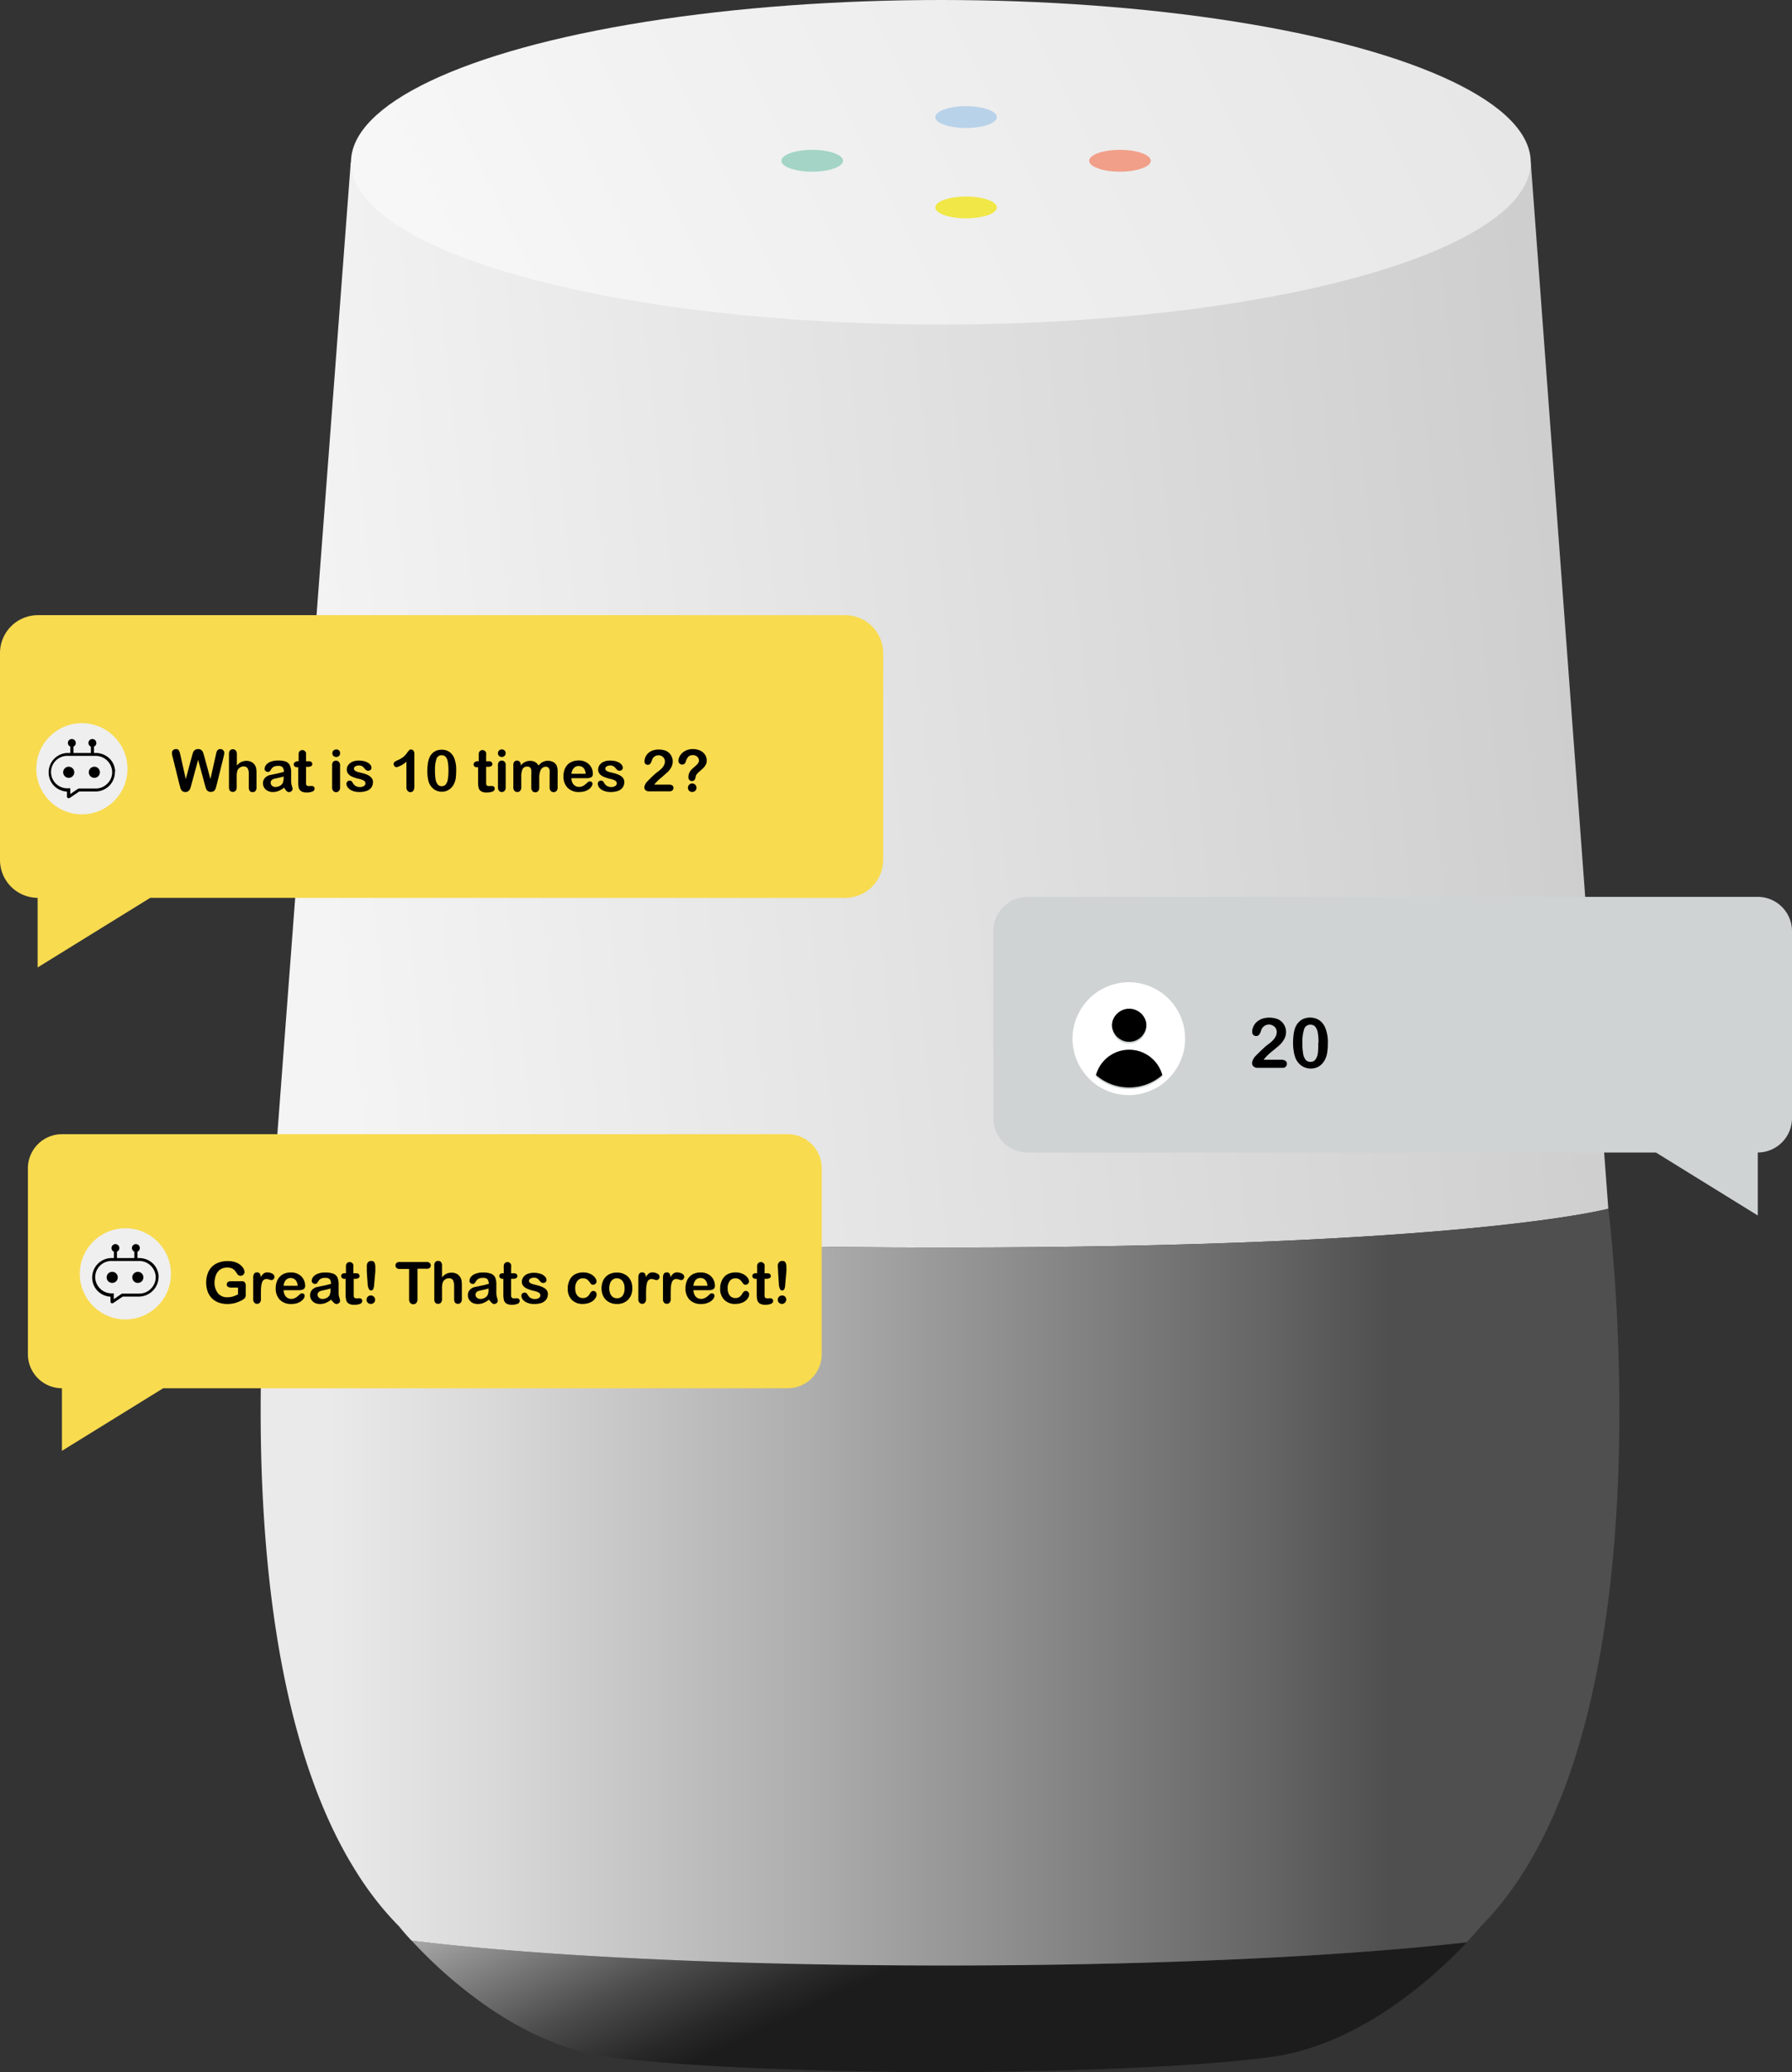 <svg id="Laag_1" data-name="Laag 1" xmlns="http://www.w3.org/2000/svg" xmlns:xlink="http://www.w3.org/1999/xlink" viewBox="0 0 309.05 357.31"><rect x="0" y="0" width="309.05" height="357.31" fill="#333333" stroke="none"/><defs><style>.cls-1{fill:url(#Naamloos_verloop);}.cls-2{fill:url(#Naamloos_verloop_2);}.cls-3{fill:#a3d4c5;}.cls-4{fill:#f1e746;}.cls-5{fill:#b8d2e9;}.cls-6{fill:#f19f88;}.cls-7{fill:url(#Naamloos_verloop_3);}.cls-8{fill:url(#Naamloos_verloop_4);}.cls-9{fill:#f8db4f;}.cls-10{fill:#efefef;}.cls-11{fill:#cfd3d3;}.cls-12{fill:#fff;}</style><linearGradient id="Naamloos_verloop" x1="48.8" y1="225.91" x2="284.5" y2="252.06" gradientTransform="matrix(1, 0, 0, -1, -0.51, 357.89)" gradientUnits="userSpaceOnUse"><stop offset="0.02" stop-color="#f4f4f4"/><stop offset="0.94" stop-color="#cecece"/></linearGradient><linearGradient id="Naamloos_verloop_2" x1="80.67" y1="289.38" x2="262.88" y2="379.9" gradientTransform="matrix(1, 0, 0, -1, 0, 357.89)" gradientUnits="userSpaceOnUse"><stop offset="0.03" stop-color="#f7f7f7"/><stop offset="0.25" stop-color="#f2f2f2"/><stop offset="1" stop-color="#e5e5e5"/></linearGradient><linearGradient id="Naamloos_verloop_3" x1="141.18" y1="68.51" x2="218.58" y2="-96.17" gradientTransform="matrix(1, 0, 0, -1, -0.51, 357.89)" gradientUnits="userSpaceOnUse"><stop offset="0.03" stop-color="#bfbfbf"/><stop offset="0.11" stop-color="#858585"/><stop offset="0.19" stop-color="#4c4c4c"/><stop offset="0.25" stop-color="#292929"/><stop offset="0.28" stop-color="#1c1c1c"/></linearGradient><linearGradient id="Naamloos_verloop_4" x1="45.46" y1="84.23" x2="279.78" y2="84.23" gradientTransform="matrix(1, 0, 0, -1, -0.51, 357.89)" gradientUnits="userSpaceOnUse"><stop offset="0.05" stop-color="#eaeaea"/><stop offset="0.17" stop-color="#d9d9d9"/><stop offset="0.41" stop-color="#acacac"/><stop offset="0.75" stop-color="#636363"/><stop offset="0.83" stop-color="#4f4f4f"/></linearGradient></defs><title>bot-google</title><g id="googlehome"><path class="cls-1" d="M264,28H60.49L46.86,208.41h0s25.56,6.7,115.72,6.7,114.78-6.69,114.79-6.7h0Z" transform="translate(0 0)"/><ellipse class="cls-2" cx="162.26" cy="27.98" rx="101.73" ry="27.98"/><ellipse class="cls-3" cx="140.07" cy="27.72" rx="5.31" ry="1.88"/><ellipse class="cls-4" cx="166.61" cy="35.77" rx="5.31" ry="1.88"/><ellipse class="cls-5" cx="166.61" cy="20.19" rx="5.31" ry="1.88"/><ellipse class="cls-6" cx="193.15" cy="27.72" rx="5.31" ry="1.88"/><path class="cls-7" d="M163.07,338.9c-37.48,0-70.82-1.68-92.07-4.29a78.73,78.73,0,0,0,13.61,11.77c5.76,3.88,12.77,7.3,20.45,8.3,20.13,2.63,57.05,2.63,57.05,2.63s37.49,0,57.06-2.63c8-1.08,15.37-4.8,21.29-8.92A80.11,80.11,0,0,0,253,334.87C231.66,337.33,199.3,338.9,163.07,338.9Z" transform="translate(0 0)"/><path class="cls-8" d="M277.37,208.41h0s-24.63,6.7-114.79,6.7-115.71-6.69-115.72-6.7h0s-9.65,75.7,14.48,114.17a56.05,56.05,0,0,0,4,5.66,49.43,49.43,0,0,0,3.48,3.9s.77,1,2.15,2.47c21.25,2.61,54.59,4.29,92.07,4.29,36.23,0,68.59-1.57,89.9-4,1.56-1.66,2.4-2.73,2.4-2.73a41,41,0,0,0,2.87-3.13,58,58,0,0,0,4.83-6.72C287,283.74,277.37,208.41,277.37,208.41Z" transform="translate(0 0)"/></g><g id="cloud-2"><path class="cls-9" d="M135.85,195.56H10.68a5.89,5.89,0,0,0-5.87,5.87V233.5a5.89,5.89,0,0,0,5.87,5.87v10.79l17.46-10.79H135.85a5.89,5.89,0,0,0,5.87-5.87V201.43A5.89,5.89,0,0,0,135.85,195.56Z" transform="translate(0 0)"/><circle class="cls-10" cx="21.62" cy="219.64" r="7.86"/><circle cx="19.35" cy="220.25" r="0.96"/><circle cx="23.77" cy="220.25" r="0.96"/><path d="M27.36,220.14a3.31,3.31,0,0,0-1-2.29,3.43,3.43,0,0,0-2.35-.93H23.7v-1.1a.68.68,0,1,0-.89-.36.7.7,0,0,0,.36.36v1.1h-3v-1.1a.68.68,0,1,0-.89-.36.7.7,0,0,0,.36.36v1.1h-.41a3.35,3.35,0,0,0-3.33,3.37v.07a3.29,3.29,0,0,0,1,2.29,3.35,3.35,0,0,0,2.16.93v.85a.3.3,0,0,0,.17.28h.15a.26.26,0,0,0,.17-.05l1.62-1.1H24a3.42,3.42,0,0,0,3.35-3.42ZM26,222.23a2.78,2.78,0,0,1-2,.82H21.15a.39.39,0,0,0-.23.07l-1.3.89v-1h-.35a2.85,2.85,0,0,1-2.85-2.7,2.8,2.8,0,0,1,2.71-2.89H24a2.85,2.85,0,0,1,2.85,2.7A2.78,2.78,0,0,1,26,222.23Z" transform="translate(0 0)"/></g><g id="cloud-react"><path class="cls-11" d="M177.21,154.64H303.15a5.92,5.92,0,0,1,5.9,5.9v32.27a5.93,5.93,0,0,1-5.9,5.91v10.86l-17.57-10.86H177.21a5.93,5.93,0,0,1-5.9-5.91V160.54A5.92,5.92,0,0,1,177.21,154.64Z" transform="translate(0 0)"/><circle cx="194.74" cy="176.66" r="2.97"/><path d="M194.74,180.72a5.94,5.94,0,0,0-5.78,4.59,8.69,8.69,0,0,0,11.55,0A5.92,5.92,0,0,0,194.74,180.72Z" transform="translate(0 0)"/><path class="cls-12" d="M194.74,169.36a9.73,9.73,0,0,0-7,16.53,10.79,10.79,0,0,0,1,.91,9.72,9.72,0,0,0,11.86,0,10.79,10.79,0,0,0,1-.91,9.72,9.72,0,0,0-6.95-16.53Zm-3,7.57a3,3,0,1,1,3,3,3,3,0,0,1-3-3Zm3,10.85a8.68,8.68,0,0,1-5.78-2.2,5.93,5.93,0,0,1,11.55,0,8.65,8.65,0,0,1-5.77,2.2Z" transform="translate(0 0)"/></g><g id="cloud-1"><path class="cls-9" d="M145.78,106.07H6.49A6.54,6.54,0,0,0,0,112.6v35.68a6.54,6.54,0,0,0,6.49,6.53v12l19.42-12H145.78a6.55,6.55,0,0,0,6.53-6.53V112.6A6.55,6.55,0,0,0,145.78,106.07Z" transform="translate(0 0)"/><circle class="cls-10" cx="14.12" cy="132.55" r="7.86"/><circle cx="11.85" cy="133.16" r="0.96"/><circle cx="16.27" cy="133.16" r="0.96"/><path d="M19.86,133.05a3.31,3.31,0,0,0-1-2.29,3.43,3.43,0,0,0-2.35-.93h-.3v-1.1a.65.65,0,0,0,.4-.62.68.68,0,1,0-.94.62v1.1h-3v-1.1a.65.65,0,0,0,.4-.62.68.68,0,1,0-.94.62v1.1h-.4a3.34,3.34,0,0,0-3.34,3.36v.08a3.29,3.29,0,0,0,1,2.29,3.37,3.37,0,0,0,2.16.93v.85a.33.33,0,0,0,.17.28h.15a.37.37,0,0,0,.18-.05l1.61-1.1h2.83a3.35,3.35,0,0,0,3.33-3.37V133Zm-1.37,2.09a2.78,2.78,0,0,1-2,.82H13.65a.39.39,0,0,0-.23.07l-1.3.89v-1h-.35a2.8,2.8,0,1,1,0-5.59h4.72a2.85,2.85,0,0,1,2.85,2.7A2.72,2.72,0,0,1,18.49,135.14Z" transform="translate(0 0)"/></g><path d="M35.33,135.31,34.17,131,33,135.31a6.1,6.1,0,0,1-.22.7.84.84,0,0,1-.28.38.75.75,0,0,1-.53.17.82.82,0,0,1-.44-.1.69.69,0,0,1-.28-.28,2,2,0,0,1-.18-.44c0-.16-.08-.32-.12-.46l-1.19-4.82a2.92,2.92,0,0,1-.11-.64.63.63,0,0,1,.2-.47.65.65,0,0,1,.48-.19.54.54,0,0,1,.53.25,3,3,0,0,1,.24.74l.94,4.18,1.05-3.91a6.55,6.55,0,0,1,.21-.68.93.93,0,0,1,.3-.41.9.9,0,0,1,.57-.17.81.81,0,0,1,.57.18.92.92,0,0,1,.28.39q.07.21.21.69l1.06,3.91.94-4.18a3.67,3.67,0,0,1,.13-.51.72.72,0,0,1,.21-.33.58.58,0,0,1,.43-.15.65.65,0,0,1,.48.19.62.62,0,0,1,.2.47,3.24,3.24,0,0,1-.11.64l-1.19,4.82c-.08.32-.15.56-.2.71a1,1,0,0,1-.28.4,1,1,0,0,1-1.07,0,.84.84,0,0,1-.28-.38C35.5,135.88,35.42,135.65,35.33,135.31Z" transform="translate(0 0)"/><path d="M40.85,130v2a3,3,0,0,1,.5-.47,1.72,1.72,0,0,1,.53-.25,2.18,2.18,0,0,1,.63-.09,1.77,1.77,0,0,1,.9.22A1.48,1.48,0,0,1,44,132a1.58,1.58,0,0,1,.19.54,4.4,4.4,0,0,1,.05.68v2.55a.91.91,0,0,1-.18.61.66.66,0,0,1-.49.2q-.66,0-.66-.81V133.5a2,2,0,0,0-.19-1,.76.76,0,0,0-.72-.35,1,1,0,0,0-.64.21,1.14,1.14,0,0,0-.43.55,3.58,3.58,0,0,0-.11,1.06v1.76a.86.86,0,0,1-.18.6.59.59,0,0,1-.49.21q-.66,0-.66-.81V130a1,1,0,0,1,.17-.61.63.63,0,0,1,.49-.2.62.62,0,0,1,.49.2A.91.91,0,0,1,40.85,130Z" transform="translate(0 0)"/><path d="M49,135.81a3.94,3.94,0,0,1-.94.56,2.53,2.53,0,0,1-1,.19,2,2,0,0,1-.9-.2,1.52,1.52,0,0,1-.6-.55,1.42,1.42,0,0,1-.21-.75,1.33,1.33,0,0,1,.35-.93,1.73,1.73,0,0,1,1-.52c.08,0,.29-.07.63-.13l.86-.19.78-.21a1.45,1.45,0,0,0-.21-.77,1,1,0,0,0-.78-.25,1.73,1.73,0,0,0-.77.14,1.38,1.38,0,0,0-.44.43,4.23,4.23,0,0,1-.25.37.43.43,0,0,1-.33.09.6.6,0,0,1-.39-.14.47.47,0,0,1-.16-.37,1.13,1.13,0,0,1,.25-.69,1.71,1.71,0,0,1,.77-.54,3.41,3.41,0,0,1,1.32-.22,3.71,3.71,0,0,1,1.38.21A1.28,1.28,0,0,1,50,132a2.82,2.82,0,0,1,.21,1.19V134c0,.22,0,.46,0,.73a2.86,2.86,0,0,0,.12.79,2.14,2.14,0,0,1,.13.52.48.48,0,0,1-.2.37.59.59,0,0,1-.43.17.59.59,0,0,1-.41-.19A3.24,3.24,0,0,1,49,135.81Zm-.09-1.93a7.29,7.29,0,0,1-.85.23l-.78.17a1.26,1.26,0,0,0-.41.22.58.58,0,0,0-.19.46.68.68,0,0,0,.23.52.84.84,0,0,0,.6.21,1.52,1.52,0,0,0,.73-.18,1.17,1.17,0,0,0,.49-.44,2.07,2.07,0,0,0,.18-1Z" transform="translate(0 0)"/><path d="M51.35,131.26h.15v-.8c0-.22,0-.38,0-.51a.75.75,0,0,1,.09-.31.67.67,0,0,1,.56-.31.63.63,0,0,1,.45.19.58.58,0,0,1,.18.31,3.45,3.45,0,0,1,0,.52v.91h.49a.6.6,0,0,1,.43.13.45.45,0,0,1,.15.35.38.38,0,0,1-.21.37,1.25,1.25,0,0,1-.61.11h-.25v2.45a2.88,2.88,0,0,0,0,.48.48.48,0,0,0,.11.28.41.41,0,0,0,.31.1,1.45,1.45,0,0,0,.32,0,1.45,1.45,0,0,1,.31,0,.37.37,0,0,1,.29.13.41.41,0,0,1,.13.32.52.52,0,0,1-.35.49,2.42,2.42,0,0,1-1,.17,1.76,1.76,0,0,1-.95-.21,1,1,0,0,1-.42-.58,3.82,3.82,0,0,1-.1-1v-2.56h-.17a.58.58,0,0,1-.44-.14.44.44,0,0,1-.16-.34.46.46,0,0,1,.16-.35A.7.7,0,0,1,51.35,131.26Z" transform="translate(0 0)"/><path d="M58,130.52a.72.72,0,0,1-.48-.17.6.6,0,0,1-.2-.48.62.62,0,0,1,.2-.47.72.72,0,0,1,.48-.18.67.67,0,0,1,.45.16.6.6,0,0,1,.2.49.62.62,0,0,1-.19.48A.71.71,0,0,1,58,130.52Zm.65,1.38v3.85a.86.86,0,0,1-.19.61.66.66,0,0,1-1,0,.9.9,0,0,1-.18-.6v-3.81a.88.88,0,0,1,.18-.6.66.66,0,0,1,.48-.2.63.63,0,0,1,.48.2A.78.78,0,0,1,58.65,131.9Z" transform="translate(0 0)"/><path d="M64.32,134.82a1.67,1.67,0,0,1-.26.94,1.65,1.65,0,0,1-.8.6,3.66,3.66,0,0,1-1.28.2,3.11,3.11,0,0,1-1.23-.22,1.71,1.71,0,0,1-.75-.55,1.07,1.07,0,0,1-.25-.66.51.51,0,0,1,.16-.37.52.52,0,0,1,.4-.16.46.46,0,0,1,.32.1,1.45,1.45,0,0,1,.21.29,1.49,1.49,0,0,0,.49.53,1.45,1.45,0,0,0,.78.18,1.12,1.12,0,0,0,.66-.18.5.5,0,0,0,.25-.41.55.55,0,0,0-.26-.51,3.3,3.3,0,0,0-.88-.31,6.44,6.44,0,0,1-1.12-.36,1.79,1.79,0,0,1-.69-.49,1.17,1.17,0,0,1-.26-.76,1.34,1.34,0,0,1,.24-.76,1.79,1.79,0,0,1,.71-.57,2.7,2.7,0,0,1,1.12-.21,3.71,3.71,0,0,1,.93.11,2.21,2.21,0,0,1,.69.29,1.35,1.35,0,0,1,.42.4.73.73,0,0,1,.14.43.48.48,0,0,1-.15.37.6.6,0,0,1-.44.15.55.55,0,0,1-.35-.12,2.32,2.32,0,0,1-.32-.35,1.32,1.32,0,0,0-.36-.31,1.11,1.11,0,0,0-.56-.12,1,1,0,0,0-.6.16.44.44,0,0,0-.24.38.41.41,0,0,0,.18.34,1.47,1.47,0,0,0,.47.23l.82.21a4.43,4.43,0,0,1,1,.36,1.65,1.65,0,0,1,.59.5A1,1,0,0,1,64.32,134.82Z" transform="translate(0 0)"/><path d="M70.09,135.77v-4.44a4.1,4.1,0,0,1-1.67.95.5.5,0,0,1-.37-.16.57.57,0,0,1-.16-.38.45.45,0,0,1,.16-.37,3,3,0,0,1,.55-.3,4.1,4.1,0,0,0,1-.59,3.73,3.73,0,0,0,.62-.69,4.94,4.94,0,0,1,.36-.46.41.41,0,0,1,.31-.09.5.5,0,0,1,.42.2.9.9,0,0,1,.15.55v5.59c0,.65-.22,1-.67,1a.59.59,0,0,1-.47-.2A.85.85,0,0,1,70.09,135.77Z" transform="translate(0 0)"/><path d="M78.67,132.93a9.2,9.2,0,0,1-.09,1.38,3.46,3.46,0,0,1-.36,1,2.45,2.45,0,0,1-.86.89,2.29,2.29,0,0,1-1.18.31,2.26,2.26,0,0,1-1.33-.42A2.59,2.59,0,0,1,74,135a4,4,0,0,1-.22-.9,6.93,6.93,0,0,1-.08-1.06,10.68,10.68,0,0,1,.08-1.33,4.26,4.26,0,0,1,.25-1,2.27,2.27,0,0,1,.83-1.07,2.3,2.3,0,0,1,1.32-.37,2.45,2.45,0,0,1,.91.16,2.16,2.16,0,0,1,.72.48,2.79,2.79,0,0,1,.52.78A5.58,5.58,0,0,1,78.67,132.93Zm-1.33-.1a8.27,8.27,0,0,0-.11-1.46,1.76,1.76,0,0,0-.36-.86.91.91,0,0,0-.71-.29.9.9,0,0,0-.89.65,5.85,5.85,0,0,0-.25,2,8.83,8.83,0,0,0,.1,1.5,1.94,1.94,0,0,0,.37.89.84.84,0,0,0,.68.3.86.86,0,0,0,.71-.31,1.87,1.87,0,0,0,.35-.89A8.91,8.91,0,0,0,77.34,132.83Z" transform="translate(0 0)"/><path d="M82.41,131.26h.15v-.8c0-.22,0-.38,0-.51a.76.76,0,0,1,.1-.31.58.58,0,0,1,.22-.22.63.63,0,0,1,.33-.09.65.65,0,0,1,.46.19.56.56,0,0,1,.17.31,2.37,2.37,0,0,1,0,.52v.91h.49a.61.61,0,0,1,.43.13.45.45,0,0,1,.15.35.38.38,0,0,1-.21.37,1.31,1.31,0,0,1-.61.11h-.25v2.45c0,.21,0,.37,0,.48a.48.48,0,0,0,.12.28.4.4,0,0,0,.31.1,1.52,1.52,0,0,0,.32,0,1.38,1.38,0,0,1,.31,0,.39.39,0,0,1,.29.13.41.41,0,0,1,.13.32.54.54,0,0,1-.35.49,2.45,2.45,0,0,1-1,.17,1.74,1.74,0,0,1-1-.21.92.92,0,0,1-.42-.58,3.82,3.82,0,0,1-.1-1v-2.56h-.18a.6.6,0,0,1-.44-.14.46.46,0,0,1,0-.69A.68.68,0,0,1,82.41,131.26Z" transform="translate(0 0)"/><path d="M86.55,130.52a.74.74,0,0,1-.48-.17.68.68,0,0,1,0-.95.67.67,0,0,1,.47-.18.7.7,0,0,1,.46.16.63.63,0,0,1,.2.49.63.63,0,0,1-.2.48A.69.69,0,0,1,86.55,130.52Zm.66,1.38v3.85a.86.86,0,0,1-.19.61.66.66,0,0,1-.48.2.6.6,0,0,1-.48-.21.9.9,0,0,1-.18-.6v-3.81a.88.88,0,0,1,.18-.6.63.63,0,0,1,.48-.2.66.66,0,0,1,.48.2A.78.78,0,0,1,87.21,131.9Z" transform="translate(0 0)"/><path d="M93,134v1.77a.9.9,0,0,1-.19.63.64.64,0,0,1-.5.21.61.61,0,0,1-.49-.21.9.9,0,0,1-.19-.63V133.6a5.21,5.21,0,0,0,0-.78.83.83,0,0,0-.18-.46.59.59,0,0,0-.48-.18.85.85,0,0,0-.86.45,3.14,3.14,0,0,0-.21,1.29v1.8a.9.9,0,0,1-.19.63.62.62,0,0,1-.49.21.66.66,0,0,1-.5-.21.9.9,0,0,1-.19-.63v-3.81a.86.86,0,0,1,.17-.57.6.6,0,0,1,.46-.2.58.58,0,0,1,.45.19.65.65,0,0,1,.19.5V132a2.29,2.29,0,0,1,.74-.61,2,2,0,0,1,.88-.2,1.79,1.79,0,0,1,.86.2,1.67,1.67,0,0,1,.6.61,2.14,2.14,0,0,1,.72-.61,2,2,0,0,1,1.8,0A1.34,1.34,0,0,1,96,132a2.9,2.9,0,0,1,.17,1.14v2.6a.9.9,0,0,1-.19.63.64.64,0,0,1-.5.21.66.66,0,0,1-.5-.21.9.9,0,0,1-.19-.63v-2.24a4.25,4.25,0,0,0,0-.69.75.75,0,0,0-.2-.43.6.6,0,0,0-.48-.18.83.83,0,0,0-.5.16,1,1,0,0,0-.37.42A3.24,3.24,0,0,0,93,134Z" transform="translate(0 0)"/><path d="M101.15,134.18h-2.6a1.71,1.71,0,0,0,.18.8,1.23,1.23,0,0,0,1.13.7,1.44,1.44,0,0,0,.43-.06,1.65,1.65,0,0,0,.39-.17c.12-.08.23-.17.34-.26s.24-.21.4-.37a.45.45,0,0,1,.3-.09.52.52,0,0,1,.33.11.43.43,0,0,1,.13.32.83.83,0,0,1-.15.42,1.64,1.64,0,0,1-.42.47,2.69,2.69,0,0,1-.72.37,3.33,3.33,0,0,1-1,.14,2.64,2.64,0,0,1-2-.73,2.71,2.71,0,0,1-.71-2,3.2,3.2,0,0,1,.17-1.09,2.5,2.5,0,0,1,.51-.87,2.23,2.23,0,0,1,.83-.55,3,3,0,0,1,1.1-.2,2.59,2.59,0,0,1,1.34.33,2.28,2.28,0,0,1,.84.85,2.33,2.33,0,0,1,.27,1.07c0,.33-.09.55-.28.65A1.85,1.85,0,0,1,101.15,134.18Zm-2.6-.76H101a1.63,1.63,0,0,0-.36-1,1.12,1.12,0,0,0-.85-.34,1,1,0,0,0-.81.34A1.64,1.64,0,0,0,98.55,133.42Z" transform="translate(0 0)"/><path d="M107.67,134.82a1.6,1.6,0,0,1-.27.94,1.63,1.63,0,0,1-.79.6,3.7,3.7,0,0,1-1.28.2,3,3,0,0,1-1.23-.22,1.74,1.74,0,0,1-.76-.55,1.12,1.12,0,0,1-.24-.66.5.5,0,0,1,.15-.37.54.54,0,0,1,.4-.16.44.44,0,0,1,.32.1,1.16,1.16,0,0,1,.22.29,1.4,1.4,0,0,0,.49.53,1.45,1.45,0,0,0,.78.18,1.11,1.11,0,0,0,.65-.18.52.52,0,0,0,.26-.41.56.56,0,0,0-.27-.51,3.2,3.2,0,0,0-.87-.31,6.17,6.17,0,0,1-1.12-.36,1.79,1.79,0,0,1-.69-.49,1.12,1.12,0,0,1-.26-.76,1.34,1.34,0,0,1,.24-.76,1.76,1.76,0,0,1,.7-.57,2.75,2.75,0,0,1,1.13-.21,3.83,3.83,0,0,1,.93.11,2.43,2.43,0,0,1,.69.29,1.47,1.47,0,0,1,.42.4.81.81,0,0,1,.14.43.48.48,0,0,1-.15.37.62.62,0,0,1-.44.15.53.53,0,0,1-.35-.12,1.9,1.9,0,0,1-.33-.35,1.19,1.19,0,0,0-.36-.31,1.07,1.07,0,0,0-.55-.12,1,1,0,0,0-.6.16.44.44,0,0,0-.24.38.42.42,0,0,0,.17.34,1.53,1.53,0,0,0,.48.23l.82.21a4.33,4.33,0,0,1,1,.36,1.78,1.78,0,0,1,.6.5A1.11,1.11,0,0,1,107.67,134.82Z" transform="translate(0 0)"/><path d="M112.84,135.29h2.55a1,1,0,0,1,.58.15.57.57,0,0,1,0,.83.65.65,0,0,1-.48.17h-3.59a.82.82,0,0,1-.58-.2.69.69,0,0,1-.2-.48,1.12,1.12,0,0,1,.13-.46,1.74,1.74,0,0,1,.29-.46c.43-.45.82-.84,1.17-1.16a7.63,7.63,0,0,1,.75-.63,4.42,4.42,0,0,0,.67-.57,2.32,2.32,0,0,0,.4-.58,1.45,1.45,0,0,0,.14-.59,1,1,0,0,0-.15-.56,1,1,0,0,0-.4-.38,1.11,1.11,0,0,0-.56-.14,1.15,1.15,0,0,0-1,.56,2.17,2.17,0,0,0-.16.4,1.76,1.76,0,0,1-.26.5.52.52,0,0,1-.42.18.54.54,0,0,1-.41-.16.6.6,0,0,1-.16-.44,1.8,1.8,0,0,1,.15-.7,2,2,0,0,1,.45-.67,2.25,2.25,0,0,1,.76-.48,3,3,0,0,1,1.09-.18,3.24,3.24,0,0,1,1.27.23,1.95,1.95,0,0,1,1,1.06,1.93,1.93,0,0,1,.15.75,2.09,2.09,0,0,1-.3,1.1,3.48,3.48,0,0,1-.62.78c-.2.18-.55.48-1,.88a7.82,7.82,0,0,0-1,.93A2.22,2.22,0,0,0,112.84,135.29Z" transform="translate(0 0)"/><path d="M117,131.2a1.76,1.76,0,0,1,.3-.94,2.31,2.31,0,0,1,.87-.79,2.7,2.7,0,0,1,1.33-.31,2.91,2.91,0,0,1,1.25.26,2.1,2.1,0,0,1,.84.71,1.81,1.81,0,0,1,.29,1,1.46,1.46,0,0,1-.17.73,2.36,2.36,0,0,1-.4.54c-.15.15-.43.4-.83.76a2.1,2.1,0,0,0-.26.27.69.69,0,0,0-.15.21.64.64,0,0,0-.08.19c0,.06,0,.17-.08.33a.55.55,0,0,1-.58.51.61.61,0,0,1-.43-.17.66.66,0,0,1-.17-.49,1.73,1.73,0,0,1,.13-.71,1.69,1.69,0,0,1,.33-.53q.21-.23.57-.54c.21-.18.36-.32.45-.41a1.39,1.39,0,0,0,.23-.31.69.69,0,0,0,.1-.37.88.88,0,0,0-.29-.66,1,1,0,0,0-.75-.27,1,1,0,0,0-.79.27,2.21,2.21,0,0,0-.43.8c-.11.37-.32.55-.63.55a.6.6,0,0,1-.46-.19A.58.58,0,0,1,117,131.2Zm2.38,5.35a.76.76,0,0,1-.52-.19.75.75,0,0,1,0-1.06.73.73,0,0,1,1.25.52.67.67,0,0,1-.22.54A.75.75,0,0,1,119.37,136.55Z" transform="translate(0 0)"/><path d="M217.93,182.73H221a1.14,1.14,0,0,1,.7.19.61.61,0,0,1,.24.51.69.69,0,0,1-.19.49.78.78,0,0,1-.58.2h-4.31a1,1,0,0,1-.69-.25.78.78,0,0,1-.24-.57,1.38,1.38,0,0,1,.16-.56,2.17,2.17,0,0,1,.34-.55q.78-.81,1.41-1.38a8.75,8.75,0,0,1,.89-.76,5.76,5.76,0,0,0,.8-.68,2.59,2.59,0,0,0,.49-.71,1.67,1.67,0,0,0,.17-.7,1.24,1.24,0,0,0-.18-.67,1.21,1.21,0,0,0-.49-.46,1.41,1.41,0,0,0-1.88.51,2.31,2.31,0,0,0-.19.48,2.08,2.08,0,0,1-.31.6.64.64,0,0,1-.51.21.66.66,0,0,1-.49-.19.72.72,0,0,1-.19-.53,2.19,2.19,0,0,1,.18-.84,2.36,2.36,0,0,1,.54-.8,2.73,2.73,0,0,1,.92-.58,3.65,3.65,0,0,1,1.3-.22,3.94,3.94,0,0,1,1.53.28,2.45,2.45,0,0,1,.72.52,2.58,2.58,0,0,1,.48.76,2.52,2.52,0,0,1-.19,2.21,3.91,3.91,0,0,1-.73.93c-.25.23-.67.58-1.26,1.06a9.73,9.73,0,0,0-1.21,1.12A4.65,4.65,0,0,0,217.93,182.73Z" transform="translate(0 0)"/><path d="M229,179.9a9.78,9.78,0,0,1-.12,1.65,3.91,3.91,0,0,1-.43,1.26,2.94,2.94,0,0,1-1,1.07,2.84,2.84,0,0,1-3-.13,3.08,3.08,0,0,1-1.06-1.4,5.4,5.4,0,0,1-.27-1.07A10.22,10.22,0,0,1,223,180a12.65,12.65,0,0,1,.09-1.59,5.33,5.33,0,0,1,.29-1.22,2.87,2.87,0,0,1,1-1.29,2.78,2.78,0,0,1,1.57-.44,3,3,0,0,1,1.1.2,2.49,2.49,0,0,1,.86.57,3.22,3.22,0,0,1,.63.94A6.61,6.61,0,0,1,229,179.9Zm-1.61-.11a9.44,9.44,0,0,0-.13-1.76,2.14,2.14,0,0,0-.43-1,1.06,1.06,0,0,0-.84-.35,1.09,1.09,0,0,0-1.08.78,7.13,7.13,0,0,0-.3,2.4,10,10,0,0,0,.13,1.81,2.22,2.22,0,0,0,.43,1.06,1,1,0,0,0,.83.36,1,1,0,0,0,.84-.37,2.24,2.24,0,0,0,.43-1.08A11.08,11.08,0,0,0,227.34,179.79Z" transform="translate(0 0)"/><path d="M42.38,221.81v1.37a1.72,1.72,0,0,1-.05.44.69.69,0,0,1-.2.29,2.37,2.37,0,0,1-.37.26,6.1,6.1,0,0,1-1.25.51,5,5,0,0,1-1.31.16,4.45,4.45,0,0,1-1.5-.25,3.25,3.25,0,0,1-1.16-.74,3.18,3.18,0,0,1-.73-1.17,4.75,4.75,0,0,1,0-3.07,3.18,3.18,0,0,1,.73-1.18,3.25,3.25,0,0,1,1.18-.74,4.5,4.5,0,0,1,1.57-.25,3.87,3.87,0,0,1,1.28.19,2.74,2.74,0,0,1,.9.49,2.17,2.17,0,0,1,.53.62,1.3,1.3,0,0,1,.17.58.61.61,0,0,1-.2.46.7.7,0,0,1-.49.2.67.67,0,0,1-.3-.08.76.76,0,0,1-.24-.2,7.8,7.8,0,0,0-.45-.64,1.61,1.61,0,0,0-.5-.36,1.9,1.9,0,0,0-.81-.14,2.19,2.19,0,0,0-.9.17,1.82,1.82,0,0,0-.67.5,2.24,2.24,0,0,0-.43.81A3.53,3.53,0,0,0,37,221.1,2.88,2.88,0,0,0,37.6,223a2,2,0,0,0,1.61.68,3.63,3.63,0,0,0,.95-.13,5.17,5.17,0,0,0,.89-.38v-1.16H39.93a1.13,1.13,0,0,1-.61-.13.43.43,0,0,1-.21-.41.54.54,0,0,1,.17-.4.72.72,0,0,1,.47-.15H41.4a2.44,2.44,0,0,1,.51,0,.6.6,0,0,1,.34.24A1,1,0,0,1,42.38,221.81Z" transform="translate(0 0)"/><path d="M45,222.92V224a.86.86,0,0,1-.19.61.64.64,0,0,1-.48.2.59.59,0,0,1-.47-.21.82.82,0,0,1-.19-.6v-3.71c0-.6.22-.9.65-.9a.55.55,0,0,1,.48.21,1.15,1.15,0,0,1,.16.62,2.35,2.35,0,0,1,.49-.62,1,1,0,0,1,.67-.21,1.75,1.75,0,0,1,.82.21.63.63,0,0,1,.39.56.51.51,0,0,1-.17.4.5.5,0,0,1-.36.16,1.55,1.55,0,0,1-.35-.09,1.71,1.71,0,0,0-.5-.09.76.76,0,0,0-.48.15,1,1,0,0,0-.29.46,4,4,0,0,0-.14.72C45,222.18,45,222.52,45,222.92Z" transform="translate(0 0)"/><path d="M51.52,222.46H48.91a1.85,1.85,0,0,0,.19.8,1.25,1.25,0,0,0,.47.52,1.22,1.22,0,0,0,.65.18,1.51,1.51,0,0,0,.44-.06,1.46,1.46,0,0,0,.38-.18,2.3,2.3,0,0,0,.34-.25l.41-.37a.44.44,0,0,1,.29-.09.53.53,0,0,1,.34.11.42.42,0,0,1,.12.32.9.9,0,0,1-.14.42,1.53,1.53,0,0,1-.43.46,2.27,2.27,0,0,1-.71.37,3,3,0,0,1-1,.15,2.67,2.67,0,0,1-2-.73,2.75,2.75,0,0,1-.71-2,3.3,3.3,0,0,1,.18-1.1,2.4,2.4,0,0,1,.51-.86,2.22,2.22,0,0,1,.83-.56,2.94,2.94,0,0,1,1.09-.19,2.56,2.56,0,0,1,1.34.33,2.08,2.08,0,0,1,.84.85,2.22,2.22,0,0,1,.28,1.07.67.67,0,0,1-.29.65A1.77,1.77,0,0,1,51.52,222.46Zm-2.61-.76h2.42a1.54,1.54,0,0,0-.37-1,1.18,1.18,0,0,0-1.66,0A1.77,1.77,0,0,0,48.91,221.7Z" transform="translate(0 0)"/><path d="M57.11,224.09a3.89,3.89,0,0,1-.93.56,2.54,2.54,0,0,1-1,.19,2,2,0,0,1-.9-.2,1.5,1.5,0,0,1-.59-.55,1.33,1.33,0,0,1-.21-.75,1.36,1.36,0,0,1,.34-.94,1.72,1.72,0,0,1,1-.51l.63-.14c.34-.06.63-.13.87-.18l.77-.21a1.35,1.35,0,0,0-.21-.78,1,1,0,0,0-.78-.24,1.53,1.53,0,0,0-.76.14,1.17,1.17,0,0,0-.44.42,4.26,4.26,0,0,1-.26.38.42.42,0,0,1-.32.09.56.56,0,0,1-.39-.15.46.46,0,0,1-.17-.36,1.17,1.17,0,0,1,.25-.69,1.8,1.8,0,0,1,.78-.54,3.35,3.35,0,0,1,1.31-.22,3.73,3.73,0,0,1,1.39.21,1.3,1.3,0,0,1,.71.65,3.06,3.06,0,0,1,.2,1.2v.79c0,.22,0,.46,0,.73a2.45,2.45,0,0,0,.13.78,2.66,2.66,0,0,1,.12.53.48.48,0,0,1-.19.37.67.67,0,0,1-.44.17.57.57,0,0,1-.4-.19A2.8,2.8,0,0,1,57.11,224.09ZM57,222.16a6.77,6.77,0,0,1-.85.23l-.77.17a1.1,1.1,0,0,0-.41.22.57.57,0,0,0-.2.46.68.68,0,0,0,.23.51.89.89,0,0,0,.6.22,1.49,1.49,0,0,0,.73-.18,1.06,1.06,0,0,0,.49-.44,2.09,2.09,0,0,0,.18-1Z" transform="translate(0 0)"/><path d="M59.51,219.54h.15v-.8c0-.22,0-.39,0-.51a.71.71,0,0,1,.1-.31.61.61,0,0,1,.22-.23.73.73,0,0,1,.33-.08.65.65,0,0,1,.46.19.53.53,0,0,1,.17.31,2.32,2.32,0,0,1,0,.52v.91h.49a.61.61,0,0,1,.43.13.45.45,0,0,1,.15.35.38.38,0,0,1-.21.37,1.45,1.45,0,0,1-.61.11H61V223c0,.21,0,.37,0,.48a.48.48,0,0,0,.12.27.4.4,0,0,0,.31.11,1.52,1.52,0,0,0,.32,0,1.38,1.38,0,0,1,.31,0,.39.39,0,0,1,.29.13.41.41,0,0,1,.13.32.55.55,0,0,1-.35.49,2.45,2.45,0,0,1-1,.17,1.74,1.74,0,0,1-1-.21.92.92,0,0,1-.42-.58,3.82,3.82,0,0,1-.1-1V220.5h-.18a.64.64,0,0,1-.44-.14.46.46,0,0,1,0-.69A.68.68,0,0,1,59.51,219.54Z" transform="translate(0 0)"/><path d="M63.42,221.62l-.16-2.34c0-.46,0-.78,0-1a.93.93,0,0,1,.21-.64.73.73,0,0,1,.56-.22.56.56,0,0,1,.56.29,2,2,0,0,1,.14.84c0,.21,0,.43,0,.65l-.21,2.41a2.31,2.31,0,0,1-.15.66.38.38,0,0,1-.37.23.38.38,0,0,1-.37-.23A2.13,2.13,0,0,1,63.42,221.62Zm.54,3.21a.76.76,0,0,1-.52-.19.67.67,0,0,1-.22-.54.72.72,0,0,1,.21-.52.7.7,0,0,1,.52-.21.72.72,0,0,1,.52.21.69.69,0,0,1,.22.52.65.65,0,0,1-.22.53A.76.76,0,0,1,64,224.83Z" transform="translate(0 0)"/><path d="M73.55,218.76H72V224a1,1,0,0,1-.2.66.67.67,0,0,1-.52.22.68.68,0,0,1-.53-.22,1,1,0,0,1-.2-.66v-5.2H68.94a.79.79,0,0,1-.55-.17.55.55,0,0,1-.18-.43.56.56,0,0,1,.18-.44.82.82,0,0,1,.55-.16h4.61a.78.78,0,0,1,.56.17.55.55,0,0,1,.18.43.53.53,0,0,1-.19.43A.79.79,0,0,1,73.55,218.76Z" transform="translate(0 0)"/><path d="M76.23,218.25v2a3,3,0,0,1,.49-.47,2.07,2.07,0,0,1,.54-.26,2.47,2.47,0,0,1,.63-.08,1.87,1.87,0,0,1,.9.21,1.63,1.63,0,0,1,.62.63,1.86,1.86,0,0,1,.19.53,4.65,4.65,0,0,1,.05.69V224a.82.82,0,0,1-.19.6.6.6,0,0,1-.48.21q-.66,0-.66-.81v-2.25a2.17,2.17,0,0,0-.19-1,.75.75,0,0,0-.72-.34,1.14,1.14,0,0,0-.65.2,1.19,1.19,0,0,0-.42.56,3.26,3.26,0,0,0-.11,1.06V224a.9.9,0,0,1-.18.6.61.61,0,0,1-.5.21c-.43,0-.65-.27-.65-.81v-5.78a.91.91,0,0,1,.17-.61.58.58,0,0,1,.48-.2.64.64,0,0,1,.5.2A.91.91,0,0,1,76.23,218.25Z" transform="translate(0 0)"/><path d="M84.33,224.09a3.89,3.89,0,0,1-.93.56,2.53,2.53,0,0,1-1,.19,2,2,0,0,1-.91-.2,1.57,1.57,0,0,1-.59-.55,1.42,1.42,0,0,1-.21-.75,1.36,1.36,0,0,1,.34-.94,1.72,1.72,0,0,1,1-.51l.63-.14.86-.18.78-.21a1.42,1.42,0,0,0-.22-.78,1,1,0,0,0-.78-.24,1.56,1.56,0,0,0-.76.14,1.17,1.17,0,0,0-.44.42,4.26,4.26,0,0,1-.26.38.42.42,0,0,1-.32.09.56.56,0,0,1-.39-.15.45.45,0,0,1-.16-.36,1.11,1.11,0,0,1,.25-.69,1.71,1.71,0,0,1,.77-.54,3.35,3.35,0,0,1,1.31-.22,3.73,3.73,0,0,1,1.39.21,1.3,1.3,0,0,1,.71.65,2.88,2.88,0,0,1,.2,1.2v.79c0,.22,0,.46,0,.73a2.77,2.77,0,0,0,.13.78,2.66,2.66,0,0,1,.12.53.48.48,0,0,1-.19.37.66.66,0,0,1-.44.17.57.57,0,0,1-.4-.19A3.22,3.22,0,0,1,84.33,224.09Zm-.08-1.93a7,7,0,0,1-.86.23l-.77.17a1.1,1.1,0,0,0-.41.22.57.57,0,0,0-.2.46.68.68,0,0,0,.23.51.89.89,0,0,0,.6.22,1.49,1.49,0,0,0,.73-.18,1.14,1.14,0,0,0,.5-.44,2.09,2.09,0,0,0,.18-1Z" transform="translate(0 0)"/><path d="M86.73,219.54h.15v-.8a3.56,3.56,0,0,1,0-.51.71.71,0,0,1,.09-.31.61.61,0,0,1,.22-.23.73.73,0,0,1,.33-.08.65.65,0,0,1,.46.19.53.53,0,0,1,.17.31,2.32,2.32,0,0,1,0,.52v.91h.49a.61.61,0,0,1,.43.13.45.45,0,0,1,.15.35.38.38,0,0,1-.21.37,1.41,1.41,0,0,1-.61.11h-.25V223c0,.21,0,.37,0,.48a.56.56,0,0,0,.12.27.4.4,0,0,0,.31.11,1.52,1.52,0,0,0,.32,0,1.45,1.45,0,0,1,.31,0,.39.39,0,0,1,.29.13.41.41,0,0,1,.13.32.55.55,0,0,1-.35.49,2.45,2.45,0,0,1-1,.17,1.76,1.76,0,0,1-.95-.21,1,1,0,0,1-.42-.58,3.82,3.82,0,0,1-.1-1V220.5H86.7a.64.64,0,0,1-.44-.14.46.46,0,0,1,0-.69A.7.7,0,0,1,86.73,219.54Z" transform="translate(0 0)"/><path d="M94.49,223.1a1.62,1.62,0,0,1-.27.94,1.69,1.69,0,0,1-.79.6,3.7,3.7,0,0,1-1.28.2,3,3,0,0,1-1.23-.22,1.89,1.89,0,0,1-.76-.55,1.12,1.12,0,0,1-.24-.66.51.51,0,0,1,.16-.38.53.53,0,0,1,.39-.15.44.44,0,0,1,.32.1,1,1,0,0,1,.22.29,1.58,1.58,0,0,0,.49.53,1.45,1.45,0,0,0,.78.18,1.14,1.14,0,0,0,.66-.18.5.5,0,0,0,.25-.41.56.56,0,0,0-.26-.51,3.3,3.3,0,0,0-.88-.31,6.44,6.44,0,0,1-1.12-.36,1.71,1.71,0,0,1-.69-.5A1.07,1.07,0,0,1,90,221a1.34,1.34,0,0,1,.24-.76,1.61,1.61,0,0,1,.7-.57,2.75,2.75,0,0,1,1.13-.21,3.83,3.83,0,0,1,.93.11,2.17,2.17,0,0,1,.69.29,1.47,1.47,0,0,1,.42.4.78.78,0,0,1,.14.43.5.5,0,0,1-.15.37.6.6,0,0,1-.44.15.53.53,0,0,1-.35-.12,2.94,2.94,0,0,1-.33-.35,1,1,0,0,0-.91-.43,1.11,1.11,0,0,0-.6.15.46.46,0,0,0-.24.39.42.42,0,0,0,.17.34,1.53,1.53,0,0,0,.48.22l.82.22a4.33,4.33,0,0,1,1,.36,1.76,1.76,0,0,1,.6.49A1.14,1.14,0,0,1,94.49,223.1Z" transform="translate(0 0)"/><path d="M102.9,223.19a1.13,1.13,0,0,1-.15.53,1.85,1.85,0,0,1-.45.54,2.35,2.35,0,0,1-.77.41,3.13,3.13,0,0,1-1,.16,2.57,2.57,0,0,1-1.93-.72,2.67,2.67,0,0,1-.69-1.93,3.19,3.19,0,0,1,.32-1.45,2.27,2.27,0,0,1,.91-1,3.16,3.16,0,0,1,2.39-.19,2.41,2.41,0,0,1,.73.39,1.8,1.8,0,0,1,.46.51,1,1,0,0,1,.16.51.52.52,0,0,1-.18.4.61.61,0,0,1-.43.17.45.45,0,0,1-.28-.09,1.36,1.36,0,0,1-.24-.27,2.18,2.18,0,0,0-.51-.56,1.21,1.21,0,0,0-.68-.18,1.14,1.14,0,0,0-1,.46,2,2,0,0,0-.36,1.26,2.5,2.5,0,0,0,.09.69,1.52,1.52,0,0,0,.27.54,1.1,1.1,0,0,0,.42.33,1.26,1.26,0,0,0,.55.12,1.19,1.19,0,0,0,.69-.19,1.53,1.53,0,0,0,.5-.56,1.12,1.12,0,0,1,.27-.35.47.47,0,0,1,.34-.13.54.54,0,0,1,.41.18A.66.66,0,0,1,102.9,223.19Z" transform="translate(0 0)"/><path d="M109.05,222.13a3.25,3.25,0,0,1-.18,1.1,2.62,2.62,0,0,1-.54.86,2.53,2.53,0,0,1-.84.56,3,3,0,0,1-1.1.19,2.9,2.9,0,0,1-1.09-.2,2.5,2.5,0,0,1-.84-.55,2.53,2.53,0,0,1-.53-.86,3,3,0,0,1-.19-1.1,3.31,3.31,0,0,1,.19-1.11,2.44,2.44,0,0,1,.53-.86,2.32,2.32,0,0,1,.84-.55,2.94,2.94,0,0,1,1.09-.19,2.8,2.8,0,0,1,1.1.2,2.36,2.36,0,0,1,1.38,1.41A3.21,3.21,0,0,1,109.05,222.13Zm-1.34,0a2,2,0,0,0-.36-1.27,1.26,1.26,0,0,0-1.65-.25,1.24,1.24,0,0,0-.46.6,2.36,2.36,0,0,0-.16.92,2.31,2.31,0,0,0,.16.91,1.4,1.4,0,0,0,.45.6,1.18,1.18,0,0,0,.7.21,1.15,1.15,0,0,0,1-.46A2,2,0,0,0,107.71,222.13Z" transform="translate(0 0)"/><path d="M111.42,222.92V224a.86.86,0,0,1-.19.61.63.63,0,0,1-.48.2.59.59,0,0,1-.47-.21.82.82,0,0,1-.19-.6v-3.71c0-.6.22-.9.65-.9a.55.55,0,0,1,.48.21,1.15,1.15,0,0,1,.16.62,2.35,2.35,0,0,1,.49-.62,1,1,0,0,1,.67-.21,1.75,1.75,0,0,1,.82.21.63.63,0,0,1,.39.56.51.51,0,0,1-.17.4.5.5,0,0,1-.36.16,1.55,1.55,0,0,1-.35-.09,1.71,1.71,0,0,0-.5-.09.76.76,0,0,0-.48.15,1,1,0,0,0-.29.46,4,4,0,0,0-.14.72C111.44,222.18,111.42,222.52,111.42,222.92Z" transform="translate(0 0)"/><path d="M115.67,222.92V224a.86.86,0,0,1-.19.61.66.66,0,0,1-.48.2.63.63,0,0,1-.48-.21.86.86,0,0,1-.18-.6v-3.71c0-.6.22-.9.65-.9a.55.55,0,0,1,.48.21,1.25,1.25,0,0,1,.16.62,2.35,2.35,0,0,1,.49-.62,1,1,0,0,1,.67-.21,1.75,1.75,0,0,1,.82.21.63.63,0,0,1,.39.56.54.54,0,0,1-.17.4.5.5,0,0,1-.36.16,1.72,1.72,0,0,1-.36-.09,1.6,1.6,0,0,0-.49-.09.73.73,0,0,0-.48.15,1,1,0,0,0-.29.46,3.28,3.28,0,0,0-.14.72C115.69,222.18,115.67,222.52,115.67,222.92Z" transform="translate(0 0)"/><path d="M122.2,222.46h-2.61a1.85,1.85,0,0,0,.19.8,1.19,1.19,0,0,0,.47.52,1.22,1.22,0,0,0,.65.18,1.51,1.51,0,0,0,.44-.06,1.46,1.46,0,0,0,.38-.18,2.3,2.3,0,0,0,.34-.25l.41-.37a.42.42,0,0,1,.29-.09.49.49,0,0,1,.33.11.39.39,0,0,1,.13.32.9.9,0,0,1-.14.42,1.67,1.67,0,0,1-.43.46,2.22,2.22,0,0,1-.72.37,3,3,0,0,1-1,.15,2.66,2.66,0,0,1-2-.73,2.75,2.75,0,0,1-.71-2,3.3,3.3,0,0,1,.18-1.1,2.26,2.26,0,0,1,.51-.86,2.22,2.22,0,0,1,.83-.56,2.94,2.94,0,0,1,1.09-.19,2.59,2.59,0,0,1,1.34.33,2.14,2.14,0,0,1,.84.85,2.22,2.22,0,0,1,.28,1.07.67.67,0,0,1-.29.65A1.77,1.77,0,0,1,122.2,222.46Zm-2.61-.76H122a1.59,1.59,0,0,0-.37-1,1.08,1.08,0,0,0-.84-.34,1.06,1.06,0,0,0-.82.34A1.77,1.77,0,0,0,119.59,221.7Z" transform="translate(0 0)"/><path d="M129.2,223.19a1.13,1.13,0,0,1-.15.53,1.85,1.85,0,0,1-.45.54,2.25,2.25,0,0,1-.77.41,3.11,3.11,0,0,1-1,.16,2.54,2.54,0,0,1-1.93-.72,2.63,2.63,0,0,1-.7-1.93,3.19,3.19,0,0,1,.32-1.45,2.29,2.29,0,0,1,.92-1,3.14,3.14,0,0,1,2.38-.19,2.47,2.47,0,0,1,.74.39,2,2,0,0,1,.46.51,1.06,1.06,0,0,1,.15.51.54.54,0,0,1-.17.4.64.64,0,0,1-.44.17.4.4,0,0,1-.27-.09,1.11,1.11,0,0,1-.25-.27,1.88,1.88,0,0,0-.51-.56,1.19,1.19,0,0,0-.68-.18,1.14,1.14,0,0,0-1,.46,2,2,0,0,0-.36,1.26,2.5,2.5,0,0,0,.09.69,2,2,0,0,0,.27.54,1.06,1.06,0,0,0,.43.33,1.22,1.22,0,0,0,.54.12,1.19,1.19,0,0,0,.69-.19,1.65,1.65,0,0,0,.51-.56,1.1,1.1,0,0,1,.26-.35.48.48,0,0,1,.35-.13.52.52,0,0,1,.4.18A.6.6,0,0,1,129.2,223.19Z" transform="translate(0 0)"/><path d="M130.44,219.54h.14v-.8c0-.22,0-.39,0-.51a.6.6,0,0,1,.1-.31.54.54,0,0,1,.22-.23.73.73,0,0,1,.33-.08.65.65,0,0,1,.46.19.53.53,0,0,1,.17.31,3.12,3.12,0,0,1,0,.52v.91h.49a.63.63,0,0,1,.43.13.45.45,0,0,1,.15.35.38.38,0,0,1-.22.37,1.37,1.37,0,0,1-.6.11h-.25V223a3.11,3.11,0,0,0,0,.48.42.42,0,0,0,.12.27.39.39,0,0,0,.31.11,1.45,1.45,0,0,0,.31,0,1.52,1.52,0,0,1,.32,0,.41.41,0,0,1,.29.13.44.44,0,0,1,.13.32.54.54,0,0,1-.36.49,2.42,2.42,0,0,1-1,.17,1.72,1.72,0,0,1-.94-.21,1,1,0,0,1-.43-.58,4.31,4.31,0,0,1-.1-1V220.5h-.17a.64.64,0,0,1-.44-.14.46.46,0,0,1,0-.69A.68.68,0,0,1,130.44,219.54Z" transform="translate(0 0)"/><path d="M134.34,221.62l-.15-2.34c0-.46-.05-.78-.05-1a.89.89,0,0,1,.22-.64.72.72,0,0,1,.56-.22.56.56,0,0,1,.56.29,2,2,0,0,1,.14.84,4.82,4.82,0,0,1,0,.65l-.21,2.41a2,2,0,0,1-.14.66.39.39,0,0,1-.37.23.38.38,0,0,1-.37-.23A2.08,2.08,0,0,1,134.34,221.62Zm.55,3.21a.74.74,0,0,1-.52-.19.68.68,0,0,1-.23-.54.69.69,0,0,1,.22-.52.7.7,0,0,1,.52-.21.72.72,0,0,1,.52.21.74.74,0,0,1,0,1A.76.76,0,0,1,134.89,224.83Z" transform="translate(0 0)"/></svg>